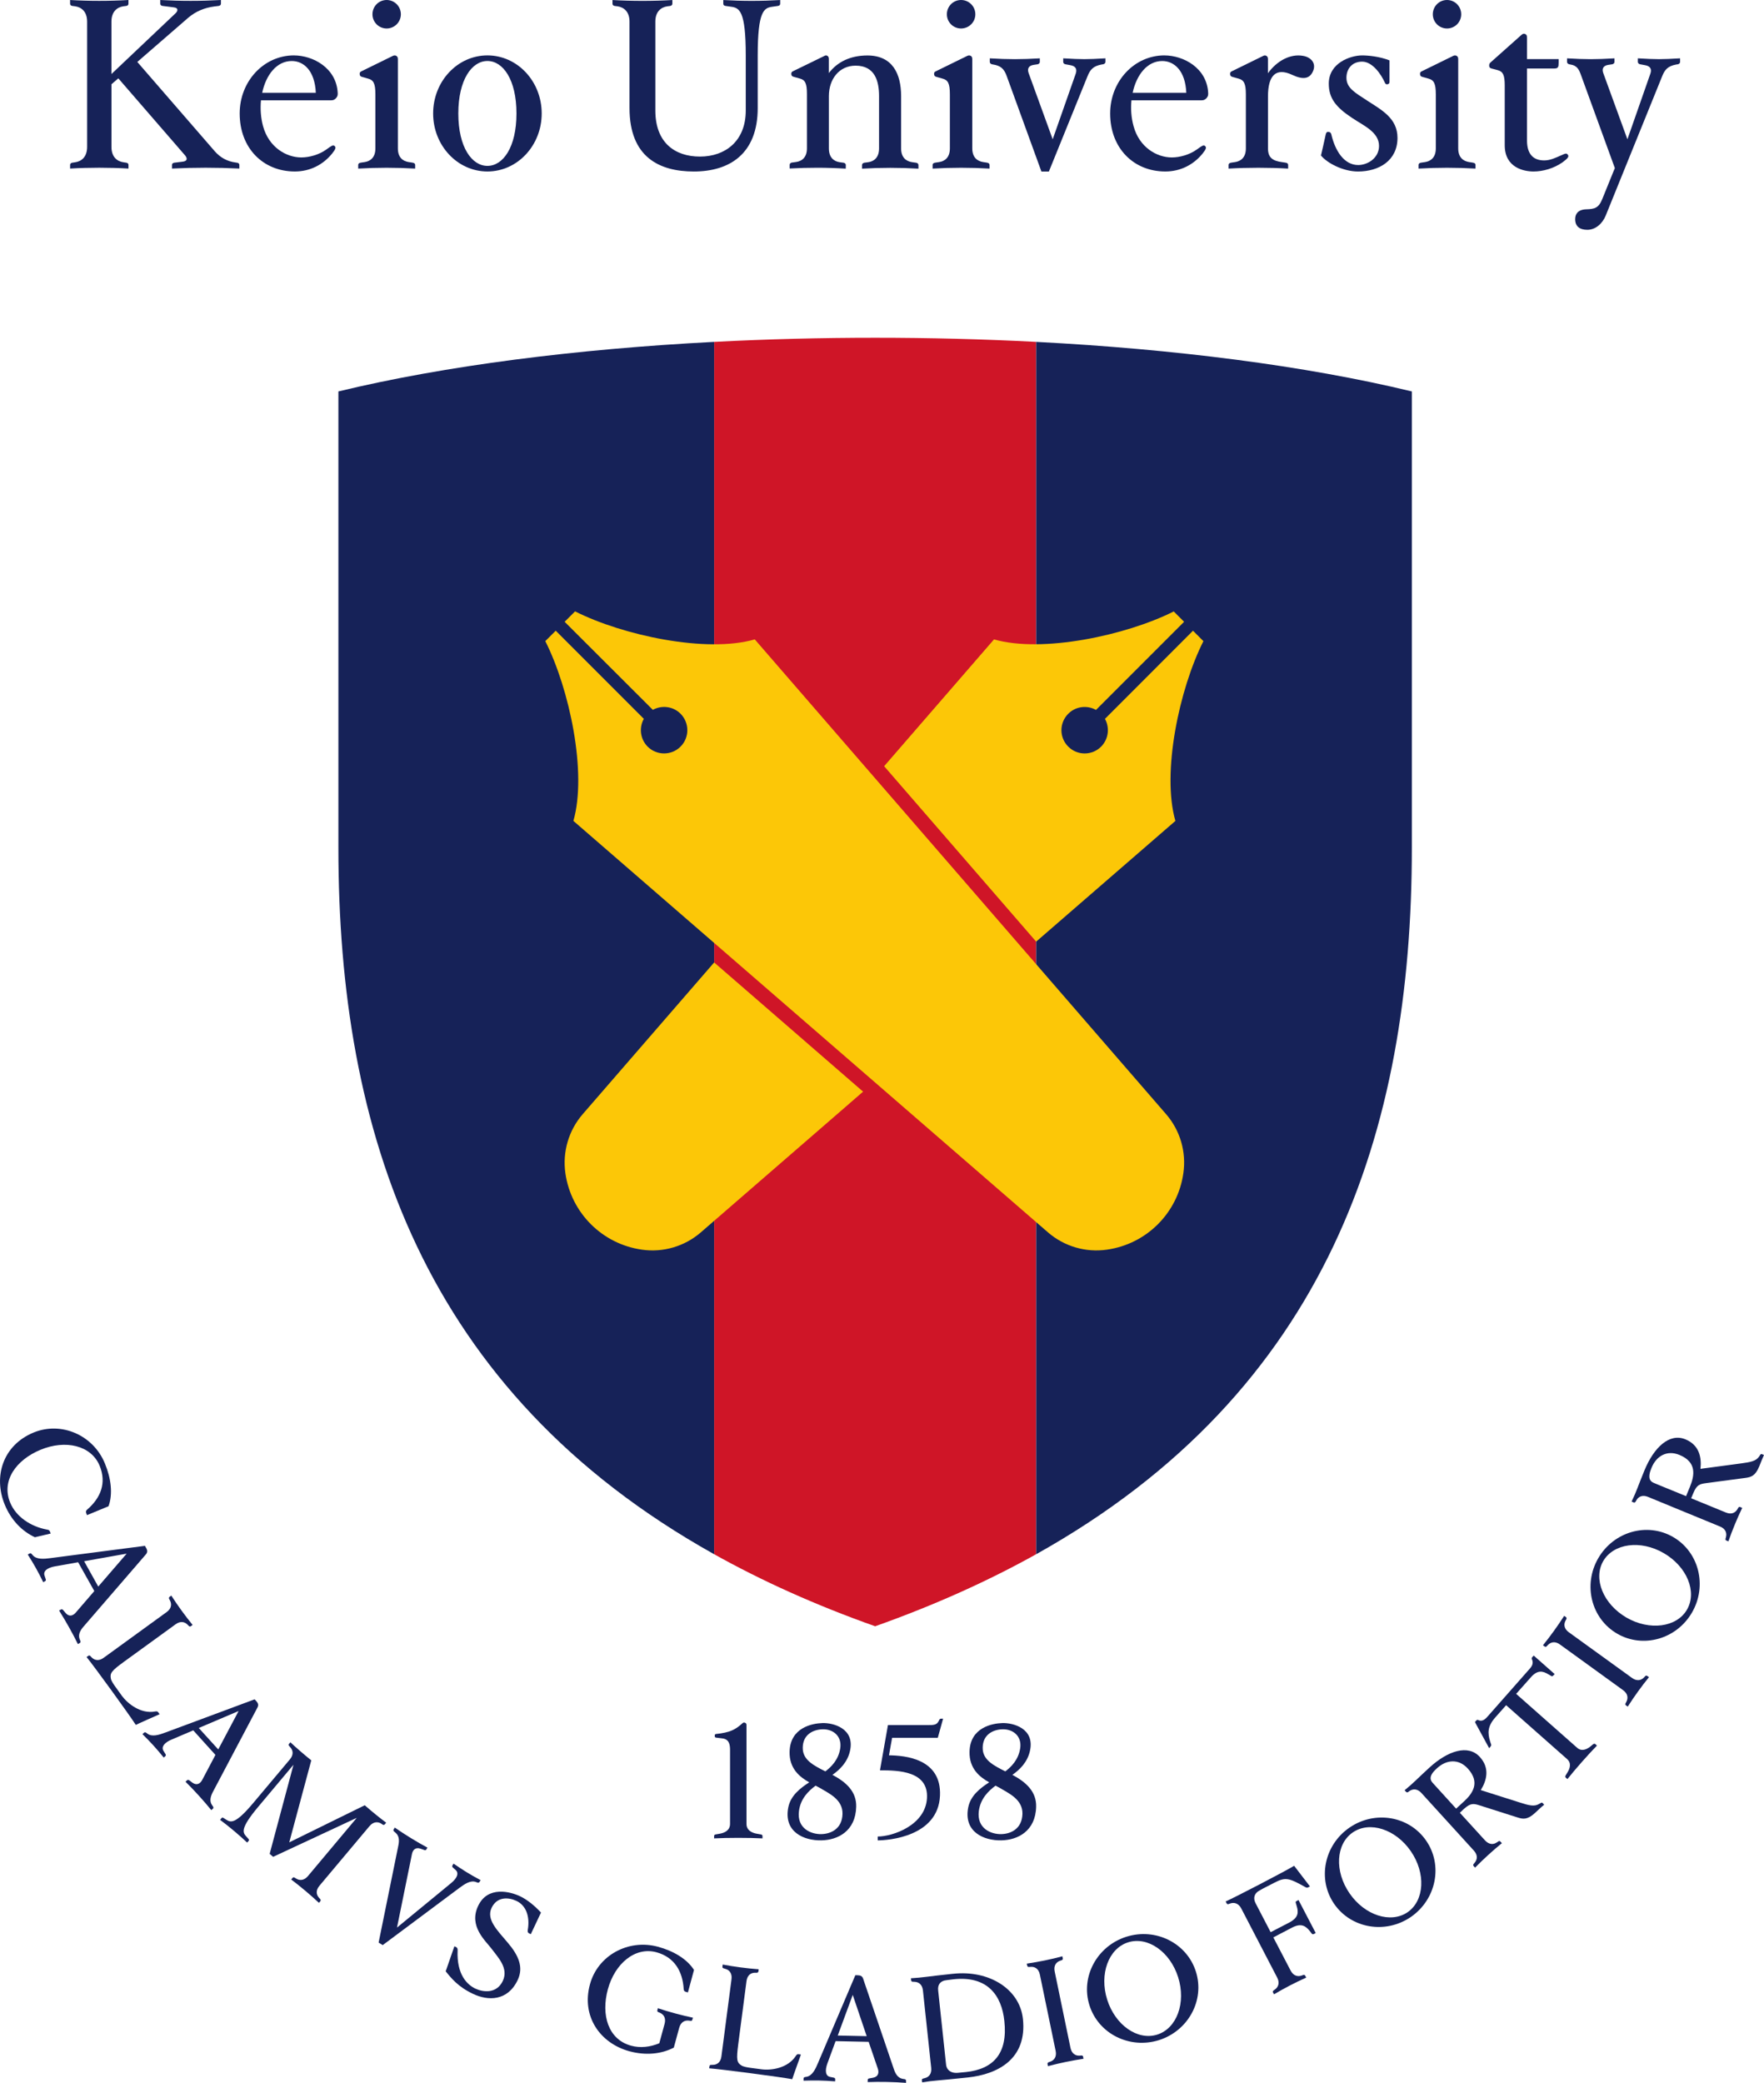 <svg height="103.098pt" viewBox="0 0 87.346 103.098" width="87.346pt" xmlns="http://www.w3.org/2000/svg"><g fill="#162258"><path d="m72.951 8.055c-.047-.012-.117-.019-.195-.031-.312-.043-.551-.242-.551-.68v-4.414c0-.078-.019-.133-.078-.164-.07-.043-.137-.019-.203.016l-1.531.75c-.066.031-.086.078-.078.141.004.066.027.109.113.133l.309.086c.258.07.359.234.359.777v2.676c0 .438-.238.637-.547.68-.082.012-.148.019-.203.031-.062.008-.105.055-.105.105v.184c.938-.055 1.883-.055 2.82 0v-.184c0-.051-.043-.098-.109-.105"/><path d="m71.65 1.41c.391 0 .703-.316.703-.703 0-.391-.312-.707-.703-.707-.391 0-.703.316-.703.707 0 .387.312.703.703.703"/><path d="m20.447 8.055c-.051-.012-.117-.019-.199-.031-.312-.043-.547-.242-.547-.68v-4.414c0-.078-.019-.133-.078-.164-.07-.043-.137-.019-.203.016l-1.531.75c-.066.031-.086.078-.078.141.004.066.027.109.113.133l.305.086c.262.07.359.234.359.777v2.676c0 .438-.234.637-.547.68-.078.012-.148.019-.199.031-.062.008-.105.055-.105.105v.184c.934-.055 1.883-.055 2.82 0v-.184c0-.051-.043-.098-.109-.105"/><path d="m19.146 1.41c.387 0 .703-.316.703-.703 0-.391-.316-.707-.703-.707-.391 0-.703.316-.703.707 0 .387.312.703.703.703"/><path d="m56.084 4.594c.188-.883.719-1.574 1.465-1.574.59 0 1.145.473 1.191 1.574zm1.574-1.852c-1.496 0-2.688 1.285-2.688 2.875 0 1.715 1.16 2.871 2.73 2.871.762 0 1.402-.34 1.844-.883.184-.23.203-.309.125-.379-.078-.07-.168.004-.422.184-.344.246-.828.383-1.223.383-.75 0-1.613-.504-1.895-1.551-.117-.422-.145-.859-.105-1.277h3.48c.098 0 .172-.031.246-.117.07-.086.078-.148.074-.246-.062-1.242-1.227-1.859-2.168-1.859"/><path d="m12.982 4.594c.188-.883.715-1.574 1.465-1.574.59 0 1.141.473 1.191 1.574zm1.574-1.852c-1.496 0-2.688 1.285-2.688 2.875 0 1.715 1.16 2.871 2.73 2.871.762 0 1.402-.34 1.844-.883.184-.23.203-.309.125-.379-.078-.07-.172.004-.422.184-.344.246-.828.383-1.223.383-.75 0-1.613-.504-1.898-1.551-.113-.422-.141-.859-.102-1.277h3.48c.102 0 .172-.031.246-.117.07-.086.078-.148.074-.246-.062-1.242-1.227-1.859-2.168-1.859"/><path d="m24.135 8.211c-.766 0-1.441-.914-1.441-2.594s.676-2.598 1.441-2.598c.77 0 1.438.918 1.438 2.598s-.668 2.594-1.438 2.594m0-5.469c-1.484 0-2.688 1.285-2.688 2.875 0 1.586 1.203 2.871 2.688 2.871 1.484 0 2.688-1.285 2.688-2.871 0-1.59-1.203-2.875-2.688-2.875"/><path d="m11.74 8.055c-.019-.004-.047-.008-.074-.012-.414-.051-.762-.246-1.035-.559l-3.832-4.418 2.508-2.176c.387-.332.816-.504 1.305-.57.09-.012.16-.019.215-.027.066-.008.113-.051.113-.109v-.184c-.996.055-2.008.055-3.004 0v.184c0 .059.047.102.113.109.117.016.32.043.547.07.262.027.207.188.098.293l-3.176 3.008v-2.594c0-.492.277-.711.59-.758.059-.008.109-.016.148-.019.066-.008.105-.055.105-.109v-.184c-.934.055-1.957.055-2.891 0v.184c0 .055.043.102.109.109.035.004.086.012.145.019.312.047.59.266.59.758v6.203c0 .492-.277.715-.59.758-.059.008-.109.016-.148.023-.062.008-.105.055-.105.105v.184c.934-.055 1.957-.055 2.891 0v-.184c0-.051-.039-.098-.105-.105-.039-.008-.09-.016-.148-.023-.312-.043-.59-.266-.59-.758v-3.102l.34-.293 3.301 3.809c.113.133.145.289-.121.316-.176.019-.324.039-.414.051-.066.008-.109.055-.109.105v.184c1.121-.055 2.215-.055 3.336 0v-.184c0-.051-.043-.098-.109-.105"/><path d="m35.814-0v.184c0 .055.031.098.109.109.066.008.156.023.266.039.418.055.738.18.738 2.41v2.727c0 1.52-1.02 2.281-2.266 2.281s-2.211-.688-2.211-2.281v-4.398c0-.492.277-.711.59-.758.059-.008.109-.016.148-.019.062-.012.105-.055.105-.109v-.184c-.934.055-2.031.055-2.965 0v.184c0 .055.039.098.105.109.039.004.09.012.148.019.312.047.59.266.59.758v4.277c0 2.434 1.48 3.141 3.184 3.141 1.777 0 3.164-.879 3.164-3.141v-2.605c0-2.23.32-2.355.734-2.41.109-.016.203-.031.266-.039.078-.012.113-.055.113-.109v-.184c-.938.055-1.883.055-2.82 0"/><path d="m52.646 2.887v.184c0 .051.051.102.105.109.082.012.172.031.273.051.219.043.324.176.242.414l-1.141 3.25-1.191-3.277c-.086-.238.023-.371.242-.406.078-.012.148-.023.203-.031.055-.008.109-.059.109-.109v-.184c-.934.055-1.543.055-2.477 0v.184c0 .051.055.102.105.109.016 0 .027.004.039.008.387.059.559.207.688.562l1.723 4.738h.371l1.914-4.719c.129-.32.277-.5.699-.578.027-.004.055-.008.078-.012.055-.008.109-.059.109-.109v-.184c-.934.055-1.16.055-2.094 0"/><path d="m64.529 2.766c-.648-.117-1.309.254-1.746.859v-.695c0-.078-.019-.133-.074-.164-.074-.043-.121-.019-.191.016l-1.531.75c-.066.031-.086.078-.078.141.004.066.031.109.113.133l.309.086c.258.07.359.234.359.777v2.676c0 .441-.238.637-.547.68-.082.012-.148.019-.199.031-.066.008-.109.055-.109.105v.184c.934-.055 2.016-.055 2.949 0v-.184c0-.051-.043-.098-.105-.105-.051-.012-.121-.019-.199-.031-.461-.062-.695-.219-.695-.68v-2.57c0-1.031.383-1.449 1.199-1.07.566.266.887.188 1.043-.211.148-.379-.125-.664-.496-.727"/><path d="m67.682 4.969c-.586-.383-1.012-.613-1.012-1.121 0-.438.277-.797.777-.797.508 0 .938.617 1.125 1.039.023.059.07.098.129.082.082-.019.102-.059.102-.121v-1.062c-.492-.195-1.059-.246-1.355-.246-.578 0-1.652.371-1.652 1.395 0 .73.352 1.168 1.16 1.703.574.383 1.328.699 1.328 1.383 0 .598-.562.945-1.031.945-.703 0-1.145-.711-1.332-1.52-.019-.086-.07-.113-.145-.121-.074-.008-.113.035-.133.133-.023.137-.234 1.035-.234 1.035.297.371 1.094.793 1.832.793 1.051 0 1.957-.547 1.957-1.664 0-.969-.773-1.375-1.516-1.855"/><path d="m77.279 7.699c-.238.105-.52.242-.816.242-.551 0-.852-.324-.852-.988v-3.562h1.348c.195 0 .219-.074.219-.289v-.176h-1.566v-.965c0-.137.004-.223-.07-.266-.066-.039-.125-.035-.195.023l-1.531 1.363c-.066.059-.078.094-.078.176.004.066.031.113.113.133l.309.082c.258.066.348.238.348.754v2.961c0 1.121.957 1.301 1.426 1.301s1.012-.152 1.445-.461c.254-.184.316-.281.262-.355-.07-.113-.137-.074-.359.027"/><path d="m81.1 2.887v.184c0 .051.055.102.105.109.082.012.172.031.273.051.219.043.328.176.242.414l-1.137 3.25-1.195-3.277c-.086-.238.023-.371.242-.406.078-.012.148-.023.203-.031.055-.008.109-.059.109-.109v-.184c-.934.055-1.41.055-2.348 0v.184c0 .051.055.102.109.109.012 0 .023.004.039.008.367.055.445.258.555.562l1.664 4.57-.07.168-.551 1.359c-.184.457-.387.5-.801.512-.414.016-.543.242-.543.488 0 .352.219.527.602.527.406 0 .75-.309.91-.703l2.797-6.902c.129-.32.277-.5.699-.578.027-.004.055-.008.082-.012.051-.008.105-.059.105-.109v-.184c-.934.055-1.16.055-2.094 0"/><path d="m45.365 8.055c-.047-.008-.117-.016-.195-.027-.312-.043-.551-.242-.551-.68v-2.594c0-1.09-.418-2.008-1.668-2.008-.836 0-1.484.312-1.91.871v-.688c0-.074-.012-.129-.07-.164-.07-.043-.109-.019-.176.016l-1.531.746c-.07.031-.086.078-.082.141.004.07.031.109.113.133l.309.086c.262.07.355.234.352.781v2.676c0 .438-.238.637-.551.676-.082.012-.148.019-.199.027-.066.012-.105.059-.105.113v.18c.934-.051 1.844-.051 2.777.008 0-.059.004-.125.004-.18 0-.055-.043-.102-.109-.113-.051-.008-.117-.019-.199-.027-.297-.043-.531-.246-.531-.68v-2.594c0-.832.504-1.504 1.324-1.504.965 0 1.16.781 1.16 1.504v2.594c0 .438-.238.641-.535.68-.082.012-.148.019-.199.027-.066.012-.109.059-.109.113v.18c.938-.055 1.859-.055 2.793 0v-.18c0-.055-.043-.102-.109-.113"/><path d="m48.889 8.055c-.047-.012-.117-.019-.195-.031-.312-.043-.551-.242-.551-.68v-4.414c0-.078-.019-.133-.074-.164-.074-.043-.137-.019-.207.016l-1.531.75c-.066.031-.086.078-.078.141.004.066.031.109.113.133l.309.086c.262.07.359.234.359.777v2.676c0 .438-.234.637-.547.68-.082.012-.148.019-.199.031-.066.008-.109.055-.109.105v.184c.938-.055 1.887-.055 2.82 0v-.184c0-.051-.043-.098-.109-.105"/><path d="m47.588 1.41c.391 0 .707-.316.707-.703 0-.391-.316-.707-.707-.707-.391 0-.703.316-.703.707 0 .387.312.703.703.703"/></g><path d="m35.361 16.922v60.008c2.371 1.324 5.02 2.52 7.973 3.566 2.949-1.047 5.598-2.242 7.973-3.566v-60.008c-5.25-.273-10.695-.273-15.945 0" fill="#cf1527"/><path d="m16.756 19.375v22.59c0 14.004 4.156 26.898 18.605 34.965v-60.008c-6.82.355-13.305 1.172-18.605 2.453" fill="#162258"/><path d="m51.307 16.922v60.008c14.445-8.066 18.602-20.961 18.602-34.965v-22.59c-5.301-1.281-11.785-2.098-18.602-2.453" fill="#162258"/><g fill="#fcc707"><path d="m58.201 40.633c-.688-2.383.191-6.527 1.387-8.898l-.516-.516-4.359 4.363c.242.438.18 1-.191 1.375-.449.449-1.18.449-1.625 0-.453-.449-.453-1.176 0-1.629.371-.371.934-.434 1.371-.188l4.363-4.363-.512-.512c-2.371 1.191-6.52 2.07-8.902 1.383v.004l-5.438 6.273 7.527 8.684zm0 0"/><path d="m28.85 55.152c-.695.805-1.004 1.867-.855 2.918.281 1.965 1.824 3.508 3.789 3.785 1.047.152 2.113-.16 2.914-.852l8.039-6.969-7.375-6.395zm0 0"/><path d="m37.377 31.652-.004-.004c-2.383.691-6.527-.191-8.898-1.387l-.516.516 4.367 4.359c.438-.242 1-.18 1.371.191.449.453.449 1.18 0 1.629s-1.18.449-1.629 0c-.371-.375-.434-.938-.188-1.375l-4.363-4.363-.516.516c1.195 2.367 2.078 6.516 1.391 8.898l23.504 20.371c.801.691 1.863 1.004 2.914.852 1.965-.277 3.508-1.82 3.785-3.785.152-1.051-.156-2.113-.852-2.918zm0 0"/></g><g fill="#162258"><path d="m4.166 77.277 2.105-.375-1.406 1.629zm-.184 3.953c-.012-.027-.023-.055-.039-.098-.086-.227.035-.438.191-.617l3.094-3.582c.082-.094.074-.195.019-.297l-.027-.043-.043-.078-4.684.609c-.32.043-.688.074-.875-.148-.008-.012-.039-.047-.051-.059-.023-.031-.062-.043-.094-.027-.027.016-.066.039-.098.055.312.492.512.848.766 1.371.031-.019.07-.039.102-.059.027-.012.035-.059.023-.086-.016-.059-.031-.09-.062-.188-.074-.223.148-.387.52-.453l1.145-.203.801 1.426-.922 1.07c-.137.156-.324.215-.492.023-.055-.062-.078-.09-.137-.16-.023-.023-.062-.039-.094-.023-.027.016-.066.039-.098.055.312.492.676 1.137.93 1.66.027-.016.066-.039.098-.055.027-.016.035-.062.027-.094"/><path d="m18.877 90.266c.031.019.059.035.078.051.035.019.074.016.094-.012.023-.023.051-.059.074-.086-.328-.242-.742-.582-1.062-.863l-3.738 1.836 1.09-4.059c-.332-.266-.734-.613-1.035-.895-.023.023-.047.059-.07.086-.023.023-.019.062.008.094.016.019.035.043.059.07.133.145.176.359-.019.594l-1.812 2.156c-.887 1.059-1.113.973-1.336.836-.059-.039-.105-.07-.141-.09-.043-.027-.074-.019-.098.008-.019.027-.047.059-.07.086.465.348.918.73 1.34 1.125.023-.027.051-.059.074-.086.023-.027.023-.059-.008-.094-.031-.031-.066-.074-.113-.125-.176-.195-.301-.398.59-1.461l1.75-2.086-1.18 4.41.172.148 4.141-1.93-2.418 2.883c-.195.23-.418.227-.586.121-.027-.019-.055-.035-.078-.047-.031-.023-.07-.016-.094.012s-.051.059-.07.082c.465.352.949.758 1.375 1.156.019-.023.051-.059.07-.086.023-.027.019-.062-.008-.098-.016-.016-.035-.039-.059-.066-.133-.148-.176-.359.019-.594l2.48-2.953c.195-.23.414-.227.582-.125"/><path d="m22.459 92.246c-.019.027-.043.062-.059.094-.019.031-.004.07.019.094.043.039.07.062.145.129.176.16.062.41-.23.648l-2.676 2.199.742-3.648c.043-.199.18-.34.418-.258.078.023.109.039.199.07.031.012.074.004.09-.023.019-.031.043-.07.059-.098-.512-.273-1.141-.66-1.617-.992-.019.027-.043.066-.062.098-.016.027-.004.07.023.09.023.023.047.039.078.07.188.156.184.398.137.629l-.977 4.805.004.004.199.121v.004l.016-.016 3.766-2.809c.262-.195.566-.406.836-.301.016.004.059.023.074.027.035.012.078.004.094-.023.019-.027.039-.066.059-.098-.512-.273-.859-.488-1.336-.816"/><path d="m26.787 94.668c-.32-.348-.688-.645-1.043-.812-.465-.219-1.594-.531-2.07.484-.477 1.004.367 1.719.672 2.125.301.41.852.949.551 1.586-.309.648-.977.559-1.363.379-.371-.18-.93-.656-.875-1.898.004-.086-.023-.133-.09-.164l-.07-.031-.43 1.238c.273.34.617.77 1.355 1.117.738.352 1.711.367 2.211-.688.301-.637.039-1.227-.508-1.863-.523-.617-1.055-1.141-.785-1.707.27-.57.844-.527 1.23-.344.457.215.684.742.559 1.453-.012.082.012.129.078.16l.074.035zm0 0"/><path d="m32.576 99.402c-.008.031-.019.074-.027.105-.012.035.008.07.043.086.023.008.051.023.086.035.18.078.309.254.23.547 0 0-.109.402-.262.961-.453.191-.945.246-1.395.121-1.133-.305-1.5-1.516-1.152-2.793.348-1.277 1.352-2.117 2.406-1.832.898.246 1.297.953 1.348 1.816.004.082.035.125.105.141l.105.031.301-1.113c-.348-.543-1.008-.938-1.785-1.148-1.473-.398-2.984.434-3.367 1.863-.43 1.574.488 2.91 1.961 3.313h.004c.793.215 1.578.137 2.188-.184.156-.574.266-.977.266-.977.078-.293.281-.383.477-.359.035.008.066.012.09.012.043.008.074-.016.082-.051.012-.031.023-.07.031-.105-.57-.121-1.184-.285-1.734-.469"/><path d="m37.478 97.645c.039-.004.07-.027.074-.062.004-.035.008-.078.016-.109-.582-.043-1.211-.125-1.781-.234-.008.035-.012.078-.016.113-.004.031.016.062.059.074.023.008.051.016.086.027.191.051.344.211.305.512l-.5 3.824c-.039.301-.227.414-.422.414-.039.004-.07.004-.094.004-.043 0-.07.023-.074.059-.004.035-.012.078-.016.109.582.043 3.543.43 4.113.539.004-.035.43-1.219.43-1.219l-.105-.016c-.078-.012-.102.016-.152.09-.395.602-1.215.719-1.688.656-.297-.039-.453-.059-.527-.07-.152-.019-.363-.055-.461-.113-.246-.152-.27-.281-.168-1.078l.406-3.102c.039-.305.227-.418.422-.418zm0 0"/><path d="m9.353 80.484c.027.027.066.031.094.012s.062-.047.09-.066c-.367-.449-.742-.965-1.055-1.453-.027.019-.062.047-.09.066-.027.023-.035.059-.019.094.012.023.027.051.043.082.094.176.082.395-.164.574l-3.117 2.262c-.246.18-.461.121-.598-.019-.023-.027-.047-.051-.062-.066-.027-.031-.066-.035-.094-.016-.027.019-.066.047-.094.066.371.449 2.125 2.867 2.438 3.359.027-.023 1.18-.531 1.18-.531l-.062-.082c-.043-.062-.078-.066-.168-.051-.711.129-1.355-.391-1.637-.773-.176-.242-.266-.367-.309-.43-.094-.129-.215-.301-.238-.418-.055-.277.019-.387.672-.859l2.531-1.836c.246-.18.457-.121.594.019l.066.066"/><path d="m9.842 85.531 1.973-.84-1.008 1.902zm.711 3.895c-.019-.023-.035-.047-.059-.086-.137-.203-.062-.434.047-.645l2.211-4.184c.059-.113.027-.211-.047-.293l-.035-.039-.062-.066-4.426 1.645c-.305.113-.652.23-.887.051-.012-.008-.047-.035-.062-.047-.027-.019-.07-.023-.094-.004-.027.023-.059.055-.086.078.414.406.688.707 1.055 1.16.023-.023.059-.051.082-.074.027-.023.023-.066.008-.094-.031-.051-.051-.078-.105-.168-.121-.199.055-.41.402-.555l1.074-.457 1.098 1.215-.656 1.242c-.098.184-.27.281-.477.137-.066-.047-.094-.07-.168-.125-.027-.019-.07-.023-.098-.004-.023.023-.055.055-.082.078.414.406.91.953 1.277 1.406.027-.023.055-.051.082-.074.027-.023.027-.066.008-.098"/><path d="m41.482 100.754.742-2.012.691 2.043zm3.316 2.16c-.027-.004-.059-.012-.102-.016-.238-.043-.359-.254-.434-.477l-1.523-4.48c-.039-.125-.133-.168-.246-.168l-.051-.004h-.09l-1.848 4.344c-.125.301-.281.633-.57.684-.016 0-.059.008-.078.012-.035.008-.066.035-.066.066-.004.035-.004.078-.004.113.582-.019.988-.012 1.566.035.004-.035.004-.082.004-.113 0-.035-.031-.062-.066-.07-.055-.012-.09-.019-.188-.039-.23-.047-.262-.32-.129-.676l.402-1.094 1.637.035.457 1.336c.062.195.019.387-.23.438-.082.016-.113.019-.207.039-.031.004-.066.031-.066.066s-.004.078-.004.113c.582-.023 1.32-.008 1.902.039 0-.035 0-.078 0-.113 0-.035-.031-.062-.066-.07"/><path d="m47.818 102.562c-.402.043-.465.043-.504.039-.195-.004-.438-.109-.469-.414l-.391-3.664c-.035-.301.125-.445.312-.492.035-.008.152-.027.453-.062 1.672-.18 2.379.793 2.512 2.063.176 1.621-.547 2.387-1.914 2.531m-.625-4.867c-1.301.137-1.504.191-2.086.223.004.035.008.078.012.113.004.035.035.059.074.059.027 0 .055.004.094.004.195.008.383.125.414.43l.41 3.832c.031.301-.125.457-.316.504-.035.012-.066.016-.086.023-.043.012-.066.039-.062.074.004.035.012.078.012.113.574-.094.773-.082 2.27-.242 1.477-.16 2.934-.91 2.723-2.898-.16-1.492-1.691-2.426-3.457-2.234"/><path d="m52.576 97.023c.035-.016.059-.047.051-.082-.008-.035-.016-.074-.023-.109-.562.152-1.184.277-1.762.363.008.035.019.074.023.109.008.035.039.059.082.055.023 0 .055-.004.09-.004.195-.016.395.086.453.383l.781 3.773c.062.301-.078.469-.262.535-.035.012-.066.023-.09.031-.039.016-.055.051-.051.082.008.035.016.074.023.109.562-.148 1.184-.277 1.758-.363-.004-.031-.012-.074-.019-.109-.008-.035-.039-.055-.082-.055-.023.004-.055.004-.09.008-.195.012-.391-.09-.453-.387l-.781-3.777c-.062-.297.078-.465.262-.531.035-.012.066-.023.09-.031"/><path d="m57.303 100.707c-.973.309-2.082-.469-2.48-1.73-.398-1.262.066-2.531 1.035-2.836.973-.309 2.082.465 2.48 1.73.398 1.262-.066 2.531-1.035 2.836m-1.527-4.844c-1.457.461-2.277 1.98-1.832 3.391.445 1.414 1.988 2.184 3.445 1.727 1.453-.461 2.273-1.977 1.828-3.387-.445-1.414-1.988-2.188-3.441-1.73"/><path d="m77.56 80.141c.019-.035.008-.074-.019-.098-.027-.016-.062-.043-.09-.062-.312.488-.684 1.004-1.051 1.457.027.019.062.043.09.062.027.023.066.016.094-.012.019-.019.039-.039.062-.066.141-.141.352-.203.598-.023l3.121 2.258c.25.18.258.402.168.574-.019.031-.031.059-.043.082-.019.035-.012.074.016.094s.062.047.094.066c.312-.492.684-1.008 1.051-1.457-.027-.019-.062-.047-.09-.062-.027-.023-.066-.019-.098.012-.016.016-.035.039-.062.066-.137.141-.348.199-.594.019l-3.125-2.258c-.246-.176-.258-.398-.164-.574.016-.027.031-.055.043-.078"/><path d="m83.533 79.672c-.508.879-1.852 1.055-2.996.395-1.145-.664-1.66-1.914-1.152-2.797.512-.879 1.852-1.059 2.996-.395 1.148.664 1.664 1.914 1.152 2.797m-4.395-2.543c-.766 1.32-.344 2.992.938 3.734s2.941.273 3.707-1.051c.762-1.32.344-2.992-.938-3.734-1.285-.742-2.941-.27-3.707 1.051"/><path d="m64.08 92.352c-.5.301-2.859 1.527-3.391 1.766.016.031.035.07.051.098.016.031.055.047.094.031.019-.008.051-.016.086-.031.184-.062.402-.019.543.25l1.777 3.418c.141.27.051.469-.105.586-.031.023-.059.039-.074.055-.035.023-.043.059-.031.09.019.031.039.07.055.098.5-.297 1.062-.59 1.594-.828-.019-.031-.039-.066-.055-.098s-.051-.043-.09-.031c-.023.008-.051.016-.086.031-.188.062-.402.019-.543-.25l-.855-1.641.926-.484c.457-.238.68-.082.887.18l.094.121c.023.027.051.039.109.012l.082-.047-.852-1.633-.082.043c-.059.031-.066.062-.055.09l.043.152c.102.32.098.586-.359.828l-.926.48-.742-1.426c-.141-.266-.051-.469.109-.586.027-.019.152-.094.242-.141.121-.062.195-.102.547-.281.582-.309.742-.254 1.57.207.059.031.09.031.141.004l.078-.043zm0 0"/><path d="m69.701 94.648c-.836.574-2.125.16-2.875-.93-.754-1.09-.684-2.438.156-3.016.836-.578 2.125-.164 2.875.926.75 1.086.68 2.441-.156 3.02m-2.883-4.184c-1.258.867-1.594 2.559-.754 3.777.844 1.219 2.543 1.504 3.801.641 1.254-.871 1.594-2.559.75-3.777-.84-1.219-2.539-1.508-3.797-.641"/><path d="m71.135 88.461-.199-.219c-.172-.188-.098-.371.051-.551.027-.031.078-.086.172-.172.457-.418 1.062-.484 1.52.019.621.684.258 1.223-.207 1.645-.023.023-.203.184-.371.34zm5.148.789c-.035.019-.043.023-.078.043-.23.137-.492.074-.938-.07l-1.945-.617c.301-.488.453-1.094-.047-1.641-.578-.637-1.586-.305-2.484.516-.613.559-.789.766-1.242 1.133.023.023.055.059.078.082s.059.031.094.008c.019-.016.047-.031.074-.055.164-.109.383-.125.59.102l.195.215 2.398 2.633c.207.227.172.441.047.594-.023.027-.043.055-.059.074-.027.031-.027.066 0 .094.019.027.051.055.074.082.406-.414.875-.844 1.328-1.211-.023-.023-.055-.055-.078-.082-.023-.027-.059-.031-.094-.008-.019.016-.047.035-.078.051-.16.113-.379.125-.586-.098l-1.246-1.367c.051-.051.109-.105.164-.156l.043-.039c.332-.301.484-.262.781-.168l1.867.594c.27.086.484.125.863-.219.188-.172.277-.266.457-.41-.023-.023-.055-.059-.078-.086-.031-.035-.07-.012-.102.008"/><path d="m82.158 73.512-.27-.113c-.238-.098-.246-.293-.191-.52.012-.043.035-.113.082-.23.234-.574.754-.891 1.383-.633.852.352.754.996.516 1.578-.016.031-.105.254-.191.461zm4.992-1.488c-.023.035-.023.039-.047.074-.152.219-.414.273-.883.336l-2.02.27c.062-.566-.059-1.18-.746-1.461-.793-.328-1.559.402-2.023 1.527-.316.766-.387 1.027-.641 1.555.031.012.074.027.105.043.031.012.066 0 .09-.035.012-.023.027-.051.047-.082.098-.168.289-.273.57-.16l.273.113 3.293 1.355c.281.113.344.324.297.516-.012.035-.019.066-.023.09-.012.039.004.074.039.086.031.016.07.031.102.043.191-.547.434-1.137.684-1.656-.031-.016-.07-.031-.105-.047-.031-.012-.066 0-.086.035-.016.023-.031.047-.047.078-.102.172-.293.277-.574.16l-1.715-.703c.027-.07.059-.137.086-.207l.023-.055c.172-.414.324-.445.633-.488l1.941-.258c.281-.039.492-.094.688-.57.094-.234.137-.355.234-.566-.027-.012-.07-.027-.102-.039-.047-.023-.07.016-.094.047"/><path d="m75.881 82.012c-.043.051-.043.082-.027.113.062.145.059.285-.098.461l-2.109 2.391c-.164.188-.305.234-.453.16-.031-.016-.059-.016-.102.031l-.059.07.227.418.477.875.059-.07c.047-.051.047-.082.039-.113l-.051-.156c-.125-.41-.133-.742.254-1.18l.539-.609 3.02 2.668c.23.203.129.473.031.637-.019.035-.094.156-.109.18-.019.039-.016.074.008.098.027.019.059.051.086.074.359-.457 1.055-1.246 1.461-1.656 0 0-.059-.055-.082-.078-.027-.019-.062-.019-.098.004-.023.019-.133.109-.164.133-.152.117-.41.25-.637.047l-3.02-2.668.719-.809c.34-.391.602-.328.887-.152l.137.078c.027.019.059.019.102-.031l.062-.066-.703-.621-.332-.293zm0 0"/><path d="m2.51 75.906-.035-.094c-.031-.074-.062-.086-.152-.102-.809-.148-1.535-.641-1.82-1.336-.445-1.082.289-2.113 1.512-2.617 1.223-.504 2.5-.219 2.918.793.355.859.047 1.598-.613 2.168-.066.055-.078.105-.051.176l.039.102 1.066-.441c.219-.605.129-1.371-.18-2.117-.578-1.41-2.164-2.094-3.531-1.531-1.508.621-2.008 2.164-1.426 3.574.312.762.863 1.32 1.492 1.609zm0 0"/><path d="m40.674 90.785c-.52.012-1.223-.285-1.113-1.141.078-.617.469-.996.824-1.258.074.039.141.074.199.105.43.262 1.152.566 1.133 1.293-.019.773-.621.992-1.043 1m-.926-4.285c.012-.664.539-.887.969-.902.535-.023.984.34.887.949-.09.562-.438.906-.734 1.133-.605-.301-1.137-.582-1.121-1.18m1.469 1.352c.363-.254.746-.621.871-1.188.25-1.117-.844-1.395-1.371-1.375-.492.016-1.59.215-1.621 1.418-.019.844.508 1.254.973 1.516-.469.301-.926.668-1.039 1.246-.234 1.211.777 1.645 1.645 1.625.812-.016 1.691-.457 1.719-1.664.019-.75-.492-1.215-1.176-1.578"/><path d="m49.584 90.785c-.52.012-1.223-.285-1.117-1.141.082-.617.473-.996.828-1.258.074.039.141.074.199.105.43.262 1.152.566 1.133 1.293-.023.773-.621.992-1.043 1m-.926-4.285c.012-.664.539-.887.965-.902.539-.023.988.34.891.949-.09.562-.438.906-.734 1.133-.605-.301-1.137-.582-1.121-1.18m1.469 1.352c.363-.254.746-.621.871-1.188.25-1.117-.844-1.395-1.375-1.375-.488.016-1.59.215-1.617 1.418-.019.844.508 1.254.973 1.516-.469.301-.926.668-1.039 1.246-.234 1.211.777 1.645 1.645 1.625.809-.016 1.691-.457 1.719-1.664.019-.75-.496-1.215-1.176-1.578"/><path d="m37.682 90.801c-.031-.008-.184-.031-.223-.039-.207-.039-.496-.152-.496-.484v-4.879c0-.078-.016-.094-.059-.121-.055-.031-.098-.019-.133.012-.355.324-.621.465-1.32.539-.055.008-.059.039-.059.09 0 .055.008.082.07.09l.285.035c.195.023.402.09.402.562v3.672c0 .332-.289.445-.496.484-.039.008-.191.031-.223.039-.047.012-.07.035-.07.074v.121c.629-.035 1.766-.035 2.395 0v-.121c0-.039-.027-.062-.074-.074"/><path d="m44.018 86.883.156-.867h2.262l.262-.945h-.094c-.051 0-.078.023-.09.051-.117.266-.234.266-.625.266h-1.922l-.395 2.238c.93 0 2.402.039 2.328 1.375-.074 1.348-1.699 1.902-2.438 1.902v.191c.508 0 2.988-.176 3.082-2.207.086-1.848-1.742-1.992-2.527-2.004"/></g></svg>
